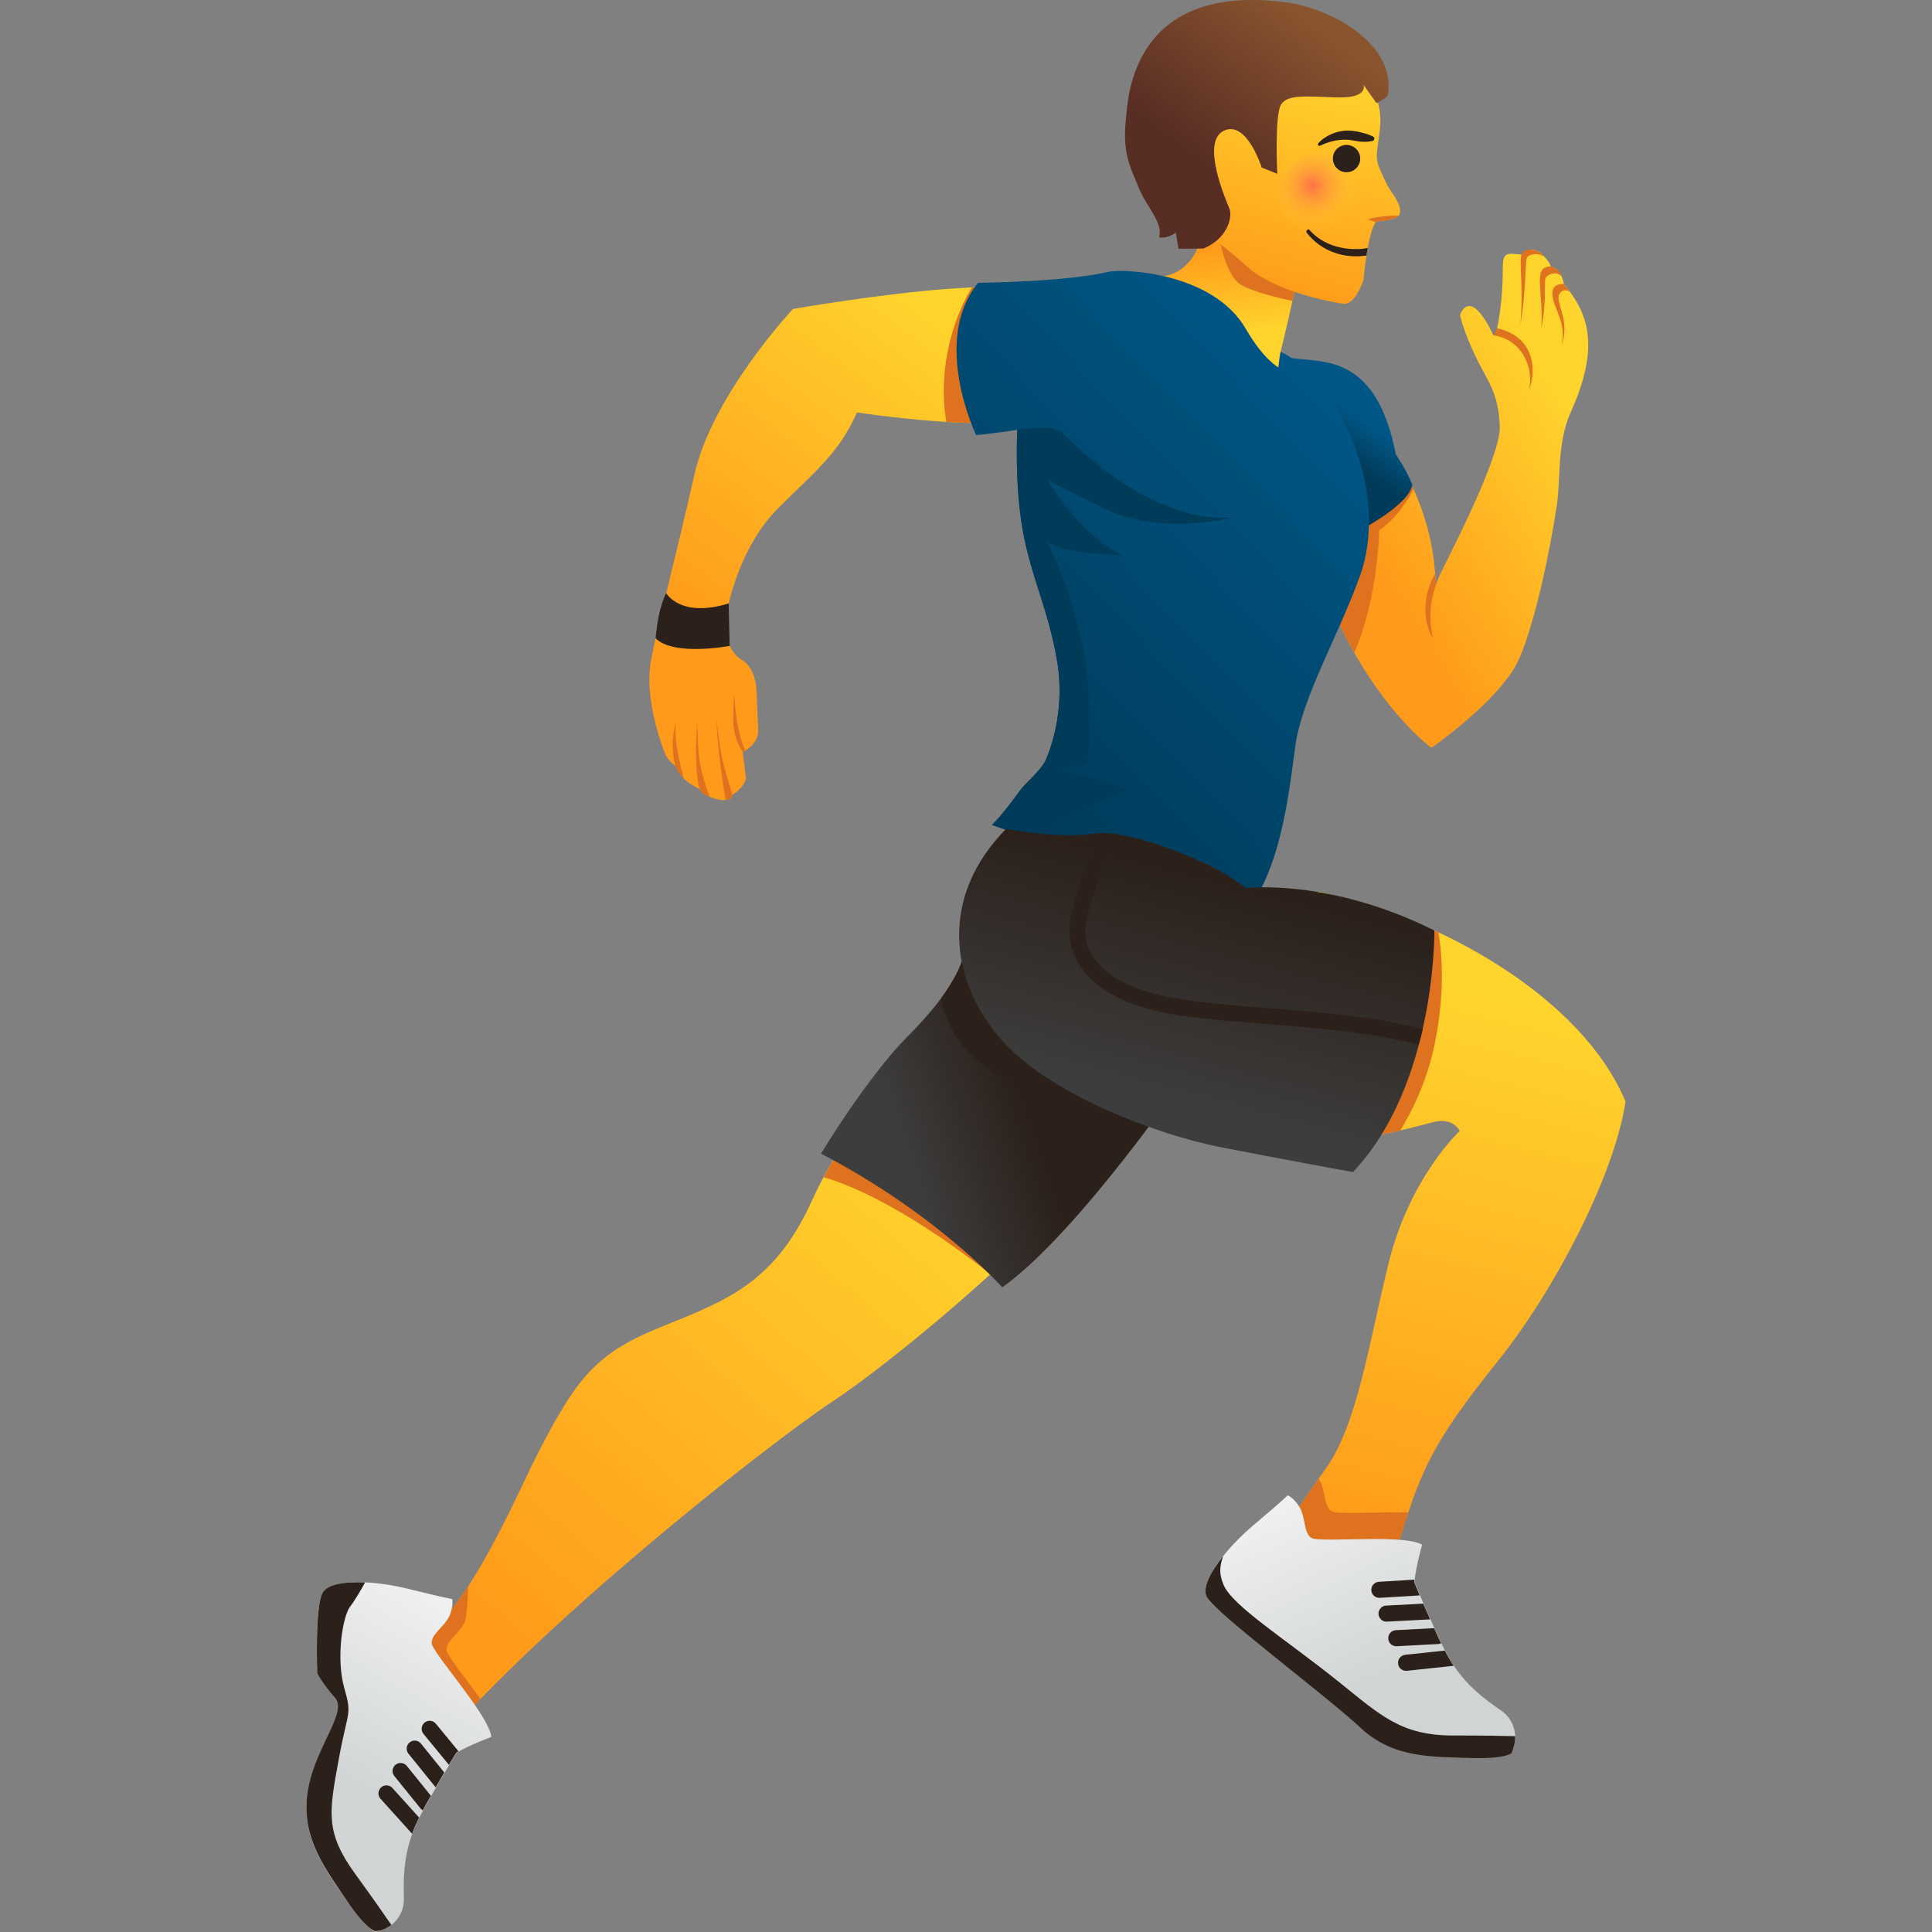 <?xml version="1.0" encoding="iso-8859-1"?>
<!-- Generator: Adobe Illustrator 24.1.2, SVG Export Plug-In . SVG Version: 6.00 Build 0)  -->
<svg version="1.1" xmlns="http://www.w3.org/2000/svg" xmlns:xlink="http://www.w3.org/1999/xlink" x="0px" y="0px"
	 viewBox="0 0 128 128" style="enable-background:new 0 0 128 128;" xml:space="preserve">
<rect x="0" y="0" width="128" height="128" fill="#808080" stroke="none"/>
<g id="_x31_F3C3">
	<g id="_x31_F3C3_1_">
		<g>
			
				<linearGradient id="SVGID_1_" gradientUnits="userSpaceOnUse" x1="1915.369" y1="76.052" x2="1944.273" y2="109.307" gradientTransform="matrix(-1 0 0 1 1978.214 0)">
				<stop  offset="4.528621e-07" style="stop-color:#FFD52D"/>
				<stop  offset="1" style="stop-color:#FF9A1A"/>
			</linearGradient>
			<path style="fill:url(#SVGID_1_);" d="M60.378,70.261c0,0-4.13,3.869-6.563,9.242c-2.433,5.372-5.474,6.588-9.86,8.346
				s-5.679,3.271-8.387,8.57c-1.572,3.076-6.76,15.501-9.956,11.448l1.915,9.657c6.164-8.331,23.245-21.788,27.696-24.719
				c3.93-2.588,14.918-11.576,19.624-18.292L60.378,70.261z"/>
			<path style="fill:#DE721E;" d="M31.009,105.109c-0.012,0.815-0.061,1.957-0.24,2.384c-0.322,0.77-1.467,1.372-1.117,2.025
				c0.343,0.64,1.307,1.838,2.189,3.039c-1.704,1.762-3.191,3.45-4.314,4.967l-1.915-9.657
				C27.157,109.827,29.167,107.933,31.009,105.109z"/>
			<path style="fill:#DE721E;" d="M54.569,77.989c0.56-1.046,1.165-2.02,1.77-2.897l4.833,0.297l7.763,5.908
				c-1.07,1.067-2.184,2.119-3.301,3.139C64.211,83.296,59.033,79.314,54.569,77.989z"/>
		</g>
		<g>
			
				<linearGradient id="SVGID_2_" gradientUnits="userSpaceOnUse" x1="1884.253" y1="64.225" x2="1893.279" y2="101.184" gradientTransform="matrix(-1 0 0 1 1978.214 0)">
				<stop  offset="4.528621e-07" style="stop-color:#FFD52D"/>
				<stop  offset="1" style="stop-color:#FF9A1A"/>
			</linearGradient>
			<path style="fill:url(#SVGID_2_);" d="M87.304,59.069c7.939,1.631,17.479,6.939,20.392,13.911
				c-0.753,5.005-4.823,12.66-8.403,17.124c-4.514,5.628-5.188,7.315-6.835,12.808c-1.675,5.588-0.363,4.93-0.363,4.93l-7.364-5.96
				c0,0,1.081-1.743,3.13-4.621c2.049-2.878,2.85-8.294,4.114-13.482c1.415-5.807,4.741-8.849,4.741-8.849s-0.416-0.895-1.665-0.608
				c-1.248,0.288-7.939,2.334-13.029,1.215c-5.09-1.119-6.371-1.599-6.371-1.599L87.304,59.069z"/>
			<path style="fill:#DE721E;" d="M87.354,97.981c0.027,0.04,0.052,0.064,0.079,0.109c0.432,0.714,0.245,1.996,0.978,2.096
				c0.908,0.124,3.116-0.03,4.89,0.023c-0.268,0.804-0.539,1.688-0.844,2.703c-0.844,2.816-0.929,4.044-0.806,4.571l-6.92-5.601
				C84.732,101.882,85.641,100.42,87.354,97.981z"/>
			<path style="fill:#DE721E;" d="M95.298,61.775c0.161,0.881,0.538,3.672-0.263,7.469c-0.503,2.383-1.452,4.322-2.255,5.647
				c-0.905,0.213-1.999,0.441-3.196,0.626l4.025-14.491C94.175,61.261,94.738,61.512,95.298,61.775z"/>
		</g>
		<g>
			
				<linearGradient id="SVGID_3_" gradientUnits="userSpaceOnUse" x1="1914.99" y1="20.948" x2="1931.268" y2="42.759" gradientTransform="matrix(-1 0 0 1 1978.214 0)">
				<stop  offset="4.528621e-07" style="stop-color:#FFD52D"/>
				<stop  offset="1" style="stop-color:#FF9A1A"/>
			</linearGradient>
			<path style="fill:url(#SVGID_3_);" d="M43.133,43.751c0.519-2.735,1.691-7.035,2.875-12.312
				c1.184-5.276,6.531-10.969,6.531-10.969s5.918-1.025,10.303-1.335c2.065-0.146,3.487-0.186,4.44-0.186l1.928,9.062
				c-1.266,0.03-3.556,0.064-5.537-0.009c-3.191-0.118-6.895-0.675-6.895-0.675c-1.185,2.654-2.62,3.763-5.143,6.257
				c-2.577,2.548-3.352,6.25-3.546,7.255c-0.194,1.005,0.156,2.363,1.085,2.901c0.929,0.538,0.949,2.051,0.949,2.051
				s0.065,1.455,0.112,2.518c0.047,1.063-1.028,1.493-1.028,1.493l0.216,1.788c-0.077,0.359-0.447,0.779-0.892,1.08
				c0.017,0.254-0.481,0.379-0.747,0.333c-0.27-0.047-0.524-0.119-0.764-0.21c-0.216-0.082-0.48-0.192-0.671-0.504
				c-0.698-0.397-1.154-0.61-1.585-1.525c-0.533-0.407-0.678-0.769-0.678-0.769S42.614,46.486,43.133,43.751z"/>
			<path style="fill:#DE721E;" d="M64.393,19.039c0.487-0.026,0.926-0.045,1.322-0.059l0.437,9.067
				c-0.819-0.002-1.674-0.013-2.479-0.043c-0.32-0.012-0.646-0.029-0.972-0.049c-0.154-0.885-0.251-2.057-0.094-3.496
				C62.917,21.608,64.039,19.611,64.393,19.039z"/>
			<path style="fill:#2B201A;" d="M44.138,39.3c0,0,0.943,1.67,4.139,0.678l0.064,2.813c0,0-3.691,0.71-4.905-0.502
				C43.634,40.098,44.138,39.3,44.138,39.3z"/>
			<path style="fill:#DE721E;" d="M49.377,49.719c-0.268-0.562-0.413-1.195-0.534-1.819c-0.096-0.625-0.149-1.298-0.225-1.94
				c-0.011,0.661-0.049,1.296-0.039,1.971c0.04,0.673,0.288,1.44,0.628,1.873L49.377,49.719z"/>
			<path style="fill:#DE721E;" d="M48.531,52.672c-0.26-0.847-0.471-1.513-0.675-2.376c-0.176-0.867-0.286-1.755-0.381-2.642
				c0.027,1.783,0.492,4.837,0.603,5.349C48.559,52.923,48.531,52.672,48.531,52.672z"/>
			<path style="fill:#DE721E;" d="M47.02,52.795c-0.29-0.774-0.584-1.73-0.698-2.557c-0.09-0.837-0.116-1.687-0.124-2.534
				c-0.06,0.846-0.102,1.694-0.08,2.549c0.016,0.865,0.128,1.763,0.231,2.038C46.546,52.65,47.02,52.795,47.02,52.795z"/>
			<path style="fill:#DE721E;" d="M45.305,51.592c-0.319-1.23-0.652-2.539-0.526-3.827c-0.137,0.63-0.248,1.28-0.199,1.927
				c0.037,0.647,0.102,0.72,0.154,1.055C44.878,51.096,45.305,51.592,45.305,51.592z"/>
		</g>
		<g>
			
				<linearGradient id="SVGID_4_" gradientUnits="userSpaceOnUse" x1="1873.345" y1="27.814" x2="1887.826" y2="36.561" gradientTransform="matrix(-1 0 0 1 1978.214 0)">
				<stop  offset="4.528621e-07" style="stop-color:#FFD52D"/>
				<stop  offset="1" style="stop-color:#FF9A1A"/>
			</linearGradient>
			<path style="fill:url(#SVGID_4_);" d="M92.423,30.152c0,0,2.093,2.961,2.572,6.995c0.07,0.584,0.115,1.1,0.147,1.566
				c0.101-0.29,0.226-0.59,0.381-0.898c1.259-2.507,3.931-7.838,3.841-9.601c-0.09-1.764-0.491-2.501-1.104-3.631
				c-1.258-2.318-1.53-3.706-1.53-3.706s0.609-1.989,2.181,1.275c0.244,0.507,0.573-1.997,0.629-3.241
				c0.071-1.571-0.139-2.137,0.675-2.097c0.222,0.011,0.788,0.108,0.696-0.029c0.2-0.276,0.847-0.392,1.302,0.109
				c0.174,0.192,0.398,0.386,0.534,0.759c0.599,0.174,0.77,0.701,0.862,1.159c0.164,0.196,0.35,0.432,0.581,0.774
				c1.01,1.494,1.746,3.578-0.113,7.695c-0.937,2.074-0.67,4.391-0.925,6.132c-0.473,3.22-1.505,8.023-2.532,10.292
				c-1.205,2.661-5.783,5.839-5.783,5.839s-3.723-2.642-6.653-9.396c-3.004-6.927-4.373-15.284-4.373-15.284
				S90.678,20.872,92.423,30.152z"/>
			<path style="fill:#DE721E;" d="M95.086,38.004c-0.57,0.916-1.056,2.778-0.153,4.29c-0.3-1.423-0.173-2.49,0.21-3.586
				L95.086,38.004z"/>
			<path style="fill:#DE721E;" d="M103.609,18.812c-0.929-0.006-0.756,0.715-0.737,0.887c0.09,0.734,0.97,1.828,0.557,3.168
				c0.584-1.301-0.188-2.58-0.175-3.171c0.008-0.292,0.334-0.645,0.767-0.352L103.609,18.812z"/>
			<path style="fill:#DE721E;" d="M102.747,17.653c-1.28-0.008-0.442,1.676-0.637,4.165c0.319-1.626,0.209-2.616,0.263-3.285
				c0.01-0.322,0.704-0.642,1.092-0.217C103.276,17.744,102.747,17.653,102.747,17.653z"/>
			<path style="fill:#DE721E;" d="M101.763,16.591c-0.283-0.056-0.715-0.133-0.921,0.183c-0.259,0.409,0.127,2.088-0.115,4.739
				c0.436-2.498,0.277-4.332,0.473-4.498c0.073-0.097,0.594-0.352,1.117,0C102.044,16.692,101.763,16.591,101.763,16.591z"/>
			<path style="fill:#DE721E;" d="M98.961,22.225c1.809,0.232,2.758,2.156,2.305,3.724c0.614-1.55,0.317-3.67-2.08-4.201
				L98.961,22.225z"/>
			<path style="fill:#DE721E;" d="M86.109,34.43l0.203-0.677l5.403-1.805l1.51-0.426c0.135,0.262,0.278,0.557,0.425,0.882
				c-0.006,0.013-0.874,1.797-2.277,2.721c0,0-0.034,4.356-1.644,8.118c-0.523-0.92-1.046-1.944-1.546-3.096
				C87.374,38.281,86.687,36.313,86.109,34.43z"/>
		</g>
		<g>
			
				<linearGradient id="SVGID_5_" gradientUnits="userSpaceOnUse" x1="1897.213" y1="22.359" x2="1898.023" y2="16.327" gradientTransform="matrix(-1 0 0 1 1978.214 0)">
				<stop  offset="4.528621e-07" style="stop-color:#FFD52D"/>
				<stop  offset="1" style="stop-color:#FF9A1A"/>
			</linearGradient>
			<path style="fill:url(#SVGID_5_);" d="M84.734,25.7l-10.2-7.636c1.028-0.011,1.885,0.086,2.59,0.232
				c2.625-0.448,2.785-4.061,2.785-4.061l6.242,2.622c-0.16,1.503-0.544,3.326-1.312,6.46C84.676,23.981,84.663,24.811,84.734,25.7z
				"/>
			<path style="fill:#DE721E;" d="M80.707,15.348l5.378,2.052c-0.098,0.721-0.248,1.542-0.46,2.535
				c-0.817-0.169-2.693-0.598-3.486-1.123C81.113,18.132,80.707,15.348,80.707,15.348z"/>
		</g>
		<g>
			
				<linearGradient id="SVGID_6_" gradientUnits="userSpaceOnUse" x1="1963.529" y1="-61.557" x2="1965.465" y2="-45.441" gradientTransform="matrix(-0.991 -0.134 -0.134 0.991 2023.742 327.781)">
				<stop  offset="4.528621e-07" style="stop-color:#FFD52D"/>
				<stop  offset="1" style="stop-color:#FF9A1A"/>
			</linearGradient>
			<path style="fill:url(#SVGID_6_);" d="M84.393,2.27c3.331,0.45,7.552,2.44,7.017,6.401l-0.178,1.331
				c-0.051,0.379,0,0.763,0.15,1.114c0.197,0.463,0.477,1.094,0.643,1.357c0.297,0.469,0.985,1.275,0.648,1.819
				c-0.175,0.283-1.493,0.383-1.493,0.383c-0.581,0.722-0.844,3.855-0.844,3.855s-0.521,1.704-1.346,1.593s-4.578-0.816-6.384-2.477
				c-3.046-2.8-7.307-4.731-6.459-11.006C76.643,2.964,81.22,1.841,84.393,2.27z"/>
			
				<linearGradient id="SVGID_7_" gradientUnits="userSpaceOnUse" x1="1963.471" y1="-64.004" x2="1969.049" y2="-53.902" gradientTransform="matrix(-0.991 -0.134 -0.134 0.991 2023.742 327.781)">
				<stop  offset="0" style="stop-color:#89542E"/>
				<stop  offset="1" style="stop-color:#582D24"/>
			</linearGradient>
			<path style="fill:url(#SVGID_7_);" d="M90.335,5.622c0,0,0.364,0.888-1.728,0.831c-2.092-0.057-3.234-0.211-3.709,0.434
				c-0.475,0.646-0.274,4.627-0.274,4.627l-1.032-0.412c0,0-1.002-3.193-2.527-2.431c-1.524,0.762,0.173,4.617,0.39,5.163
				c0.217,0.546-0.133,1.997-1.733,2.633l-1.645,0.017l-0.179-1.089c0,0-0.43,0.415-1.108,0.334c0.285-0.994-0.791-1.938-1.35-3.304
				c-0.558-1.366-1.124-2.29-0.822-4.766c0.124-1.011,0.317-8.891,10.641-7.495c2.654,0.359,7.182,2.547,6.706,6.065
				c-0.036,0.264-0.767,0.604-0.767,0.604L90.335,5.622z"/>
			
				<radialGradient id="SVGID_8_" cx="1959.281" cy="-52.771" r="3.128" gradientTransform="matrix(-0.989 -0.134 -0.134 0.991 2017.607 327.146)" gradientUnits="userSpaceOnUse">
				<stop  offset="0" style="stop-color:#FF7149"/>
				<stop  offset="1" style="stop-color:#FFD52D;stop-opacity:0"/>
			</radialGradient>
			<path style="fill:url(#SVGID_8_);" d="M84.731,12.551c-0.22,1.628,1.05,3.144,2.838,3.385s3.415-0.882,3.635-2.51
				s-1.05-3.144-2.838-3.385C86.579,9.799,84.951,10.923,84.731,12.551z"/>
			<g>
				<path style="fill:#2B201A;" d="M90.95,9.032c-0.284-0.131-0.577-0.213-0.869-0.281c-0.199-0.048-0.454-0.09-0.706-0.098
					c-1.194-0.037-2.058,0.779-2.062,0.906c-0.001,0.041,0.03,0.103,0.099,0.105c0.016,0.001,0.033-0.003,0.048-0.01l0.009-0.004
					c0.243-0.117,0.922-0.421,1.721-0.396c0.452,0.014,0.605,0.124,1.133,0.141c0.199,0.006,0.4-0.008,0.605-0.055
					C91,9.323,91.05,9.259,91.052,9.187c0.003-0.089-0.061-0.136-0.093-0.152L90.95,9.032z"/>
				
					<ellipse transform="matrix(0.137 -0.991 0.991 0.137 66.537 97.471)" style="fill:#2B201A;" cx="89.212" cy="10.547" rx="0.905" ry="0.906"/>
			</g>
			<path style="fill:#2B201A;" d="M89.238,16.942c0.675,0.091,1.25-0.005,1.293-0.012c0.02-0.151,0.049-0.296,0.087-0.509
				c-0.276,0.097-2.419,0.373-3.808-1.126c-0.095-0.103-0.098-0.149-0.201-0.055c-0.102,0.095-0.063,0.146,0.025,0.254
				C87.424,16.464,88.46,16.836,89.238,16.942z"/>
			<path style="fill:#DE721E;" d="M92.672,14.292c-0.176,0.283-1.493,0.383-1.493,0.383c-0.008,0.01-0.015,0.024-0.022,0.035
				c-0.304-0.096-0.533-0.169-0.533-0.169C91.364,14.269,92.672,14.292,92.672,14.292z"/>
		</g>
		<g>
			
				<linearGradient id="SVGID_9_" gradientUnits="userSpaceOnUse" x1="1888.391" y1="27.466" x2="1889.895" y2="29.485" gradientTransform="matrix(-1 0 0 1 1978.214 0)">
				<stop  offset="0" style="stop-color:#005686"/>
				<stop  offset="1" style="stop-color:#003C5A"/>
			</linearGradient>
			<path style="fill:url(#SVGID_9_);" d="M93.574,32.12c-0.323,1.849-6.312,4.46-6.312,4.46l-2.153-11.839
				c0,0-0.414-1.131,0.483-1.012c2.214,0.294,5.594-0.203,6.892,6.395C92.483,30.124,93.101,30.964,93.574,32.12z"/>
			<g>
				
					<linearGradient id="SVGID_10_" gradientUnits="userSpaceOnUse" x1="1890.503" y1="26.113" x2="1914.327" y2="49.219" gradientTransform="matrix(-1 0 0 1 1978.214 0)">
					<stop  offset="0" style="stop-color:#005686"/>
					<stop  offset="1" style="stop-color:#003C5A"/>
				</linearGradient>
				<path style="fill:url(#SVGID_10_);" d="M82.534,21.782c1.184,2.047,2.166,2.561,2.166,2.561l0.139-1.026
					c0,0,1.448,0.471,3.201,2.974c2.158,3.081,3.496,7.864,2.056,11.876s-3.88,8.111-4.296,11.373
					c-0.416,3.262-0.896,6.747-2.305,9.434s-0.992,1.631-0.992,1.631l-16.786-5.957c0,0,0.524-0.422,1.836-2.245
					c0.373-0.518,1.459-1.388,1.755-2.102c0.745-1.8,1.146-4.141,0.71-6.613c-0.608-3.454-1.729-5.5-2.273-8.634
					c-0.544-3.134-0.345-6.576-0.345-6.576s-1.773,0.272-2.73,0.346c0,0-3.006-6.228,0.131-10.088c0,0,5.736-0.043,8.666-0.73
					C74.392,17.788,80.361,18.026,82.534,21.782z"/>
				<path style="fill:#003C5A;" d="M70.295,28.618c0.647,0.547,5.618,5.961,11.288,5.682c0,0-4.718,1.233-8.434-0.623
					s-3.716-1.856-3.716-1.856s1.94,3.508,4.946,4.97c0,0-4.35-0.102-5.06-0.991c0,0,2.055,3.8,2.638,8.529s-0.013,6.33-0.013,6.33
					l-1.623,0.267l4.401,1.373l-6.777,3.14l-2.227-0.79c0,0,0.523-0.422,1.836-2.245c0.373-0.518,1.459-1.388,1.754-2.102
					c0.745-1.8,1.146-4.141,0.711-6.613c-0.608-3.454-1.729-5.5-2.273-8.634c-0.544-3.134-0.345-6.576-0.345-6.576
					S69.648,28.071,70.295,28.618z"/>
			</g>
		</g>
		<g>
			<g>
				
					<linearGradient id="SVGID_11_" gradientUnits="userSpaceOnUse" x1="1918.594" y1="75.738" x2="1908.575" y2="72.323" gradientTransform="matrix(-1 0 0 1 1978.214 0)">
					<stop  offset="0" style="stop-color:#3D3D3D"/>
					<stop  offset="0.813" style="stop-color:#2B201A"/>
				</linearGradient>
				<path style="fill:url(#SVGID_11_);" d="M78.917,70.741c0,0-7.395,10.905-12.517,14.55c0,0-4.299-4.855-12.005-8.858
					c0,0,3.02-5.029,5.718-7.746c3.099-3.12,3.657-4.78,4.009-6.347L78.917,70.741z"/>
				<path style="fill:#2B201A;" d="M77.098,69.704c0.564,0.447,1.113,0.894,1.625,1.33c-0.388,0.562-1.317,1.888-2.551,3.54
					c-4.342-0.755-7.993-1.943-10.678-3.776c-2.256-1.54-2.941-3.467-3.143-4.664c0.717-0.969,1.138-1.771,1.4-2.483l3.378,0.393
					L77.098,69.704z"/>
			</g>
			<g>
				
					<linearGradient id="SVGID_12_" gradientUnits="userSpaceOnUse" x1="1901.5" y1="72.82" x2="1897.668" y2="58.267" gradientTransform="matrix(-1 0 0 1 1978.214 0)">
					<stop  offset="0" style="stop-color:#3D3D3D"/>
					<stop  offset="1" style="stop-color:#2B201A"/>
				</linearGradient>
				<path style="fill:url(#SVGID_12_);" d="M95.029,61.643c0,0,0.144,10.161-5.394,16.013c0,0-4.412-0.807-8.702-1.639
					s-11.581-3.547-14.758-7.323c-3.201-3.805-3.97-9.242,0.48-13.783c0,0,3.297,0.672,5.794,0.32s7.683,1.983,8.803,2.718
					c1.12,0.736,1.313,0.895,1.313,0.895S87.964,58.142,95.029,61.643z"/>
				<path style="fill:#2B201A;" d="M93.998,69.211l0.27-1.03c-3.194-0.842-7.046-1.144-10.444-1.411
					c-2.905-0.229-5.65-0.444-7.453-0.955c-3.098-0.877-4.714-2.534-4.435-4.545c0.241-1.74,1.944-5.97,1.961-6.011l-1.146-0.033
					c-0.069,0.171-1.609,4.03-1.868,5.897c-0.133,0.957-0.152,4.201,5.199,5.717c1.904,0.539,4.7,0.758,7.658,0.992
					C87.095,68.096,90.895,68.394,93.998,69.211z"/>
			</g>
		</g>
		<g>
			
				<linearGradient id="SVGID_13_" gradientUnits="userSpaceOnUse" x1="1893.994" y1="97.419" x2="1887.244" y2="111.941" gradientTransform="matrix(-1 0 0 1 1978.214 0)">
				<stop  offset="0" style="stop-color:#F4F5F6"/>
				<stop  offset="1" style="stop-color:#D1D4D4"/>
			</linearGradient>
			<path style="fill:url(#SVGID_13_);" d="M100.267,115.793c0,0-0.734,0.064-3.07,0.022c-2.493-0.045-4.426,0.066-6.603-1.981
				c-2.177-2.047-6.401-4.907-6.401-4.907s-3.771-2.146-4.251-3.137c-0.48-0.991,1.332-3.255,3.151-4.785
				c1.802-1.516,2.223-1.936,2.223-1.936s0.398,0.146,0.786,0.788c0.432,0.714,0.245,1.996,0.978,2.096
				c1.409,0.192,5.954-0.288,7.139,0.384c0,0-0.436,1.527-0.505,2.467c0,0,0.432,1.136,1.593,3.673
				c0.958,2.094,1.833,3.277,4.135,4.841C100.244,113.861,100.588,114.877,100.267,115.793z"/>
			<path style="fill:#2B201A;" d="M79.941,105.789c-0.285-0.588,0.246-1.626,1.098-2.691c-0.26,0.72-0.261,1.183,0.01,1.867
				c0.563,1.423,4.091,3.6,7.704,6.505c2.713,2.182,4.087,3.511,7.501,3.511c2.084,0,3.407,0.025,4.127,0.045
				c0.008,0.255-0.025,0.514-0.114,0.766l-0.125,0.358c0,0-0.418,0.402-2.753,0.32c-2.516-0.088-5.09,0.032-7.267-2.015
				C87.944,112.409,80.421,106.781,79.941,105.789z"/>
			<path style="fill:#2B201A;" d="M93.153,110.698c-0.268,0-0.498-0.203-0.527-0.477c-0.031-0.292,0.18-0.555,0.472-0.586
				l2.618-0.28c0.188,0.36,0.383,0.693,0.593,1.008l-3.1,0.332C93.192,110.697,93.173,110.698,93.153,110.698z"/>
			<path style="fill:#2B201A;" d="M92.535,109.067c-0.009,0.001-0.019,0.001-0.028,0.001c-0.281,0-0.516-0.221-0.531-0.505
				c-0.016-0.294,0.21-0.545,0.502-0.56l2.533-0.133c0.089,0.196,0.175,0.388,0.274,0.604c0.064,0.14,0.128,0.267,0.192,0.4
				c-0.058,0.025-0.119,0.044-0.185,0.047L92.535,109.067z"/>
			<path style="fill:#2B201A;" d="M91.86,107.439c-0.281,0-0.516-0.221-0.53-0.505c-0.016-0.294,0.21-0.545,0.502-0.56l2.46-0.129
				c0.127,0.296,0.283,0.65,0.458,1.042l-2.862,0.15C91.878,107.439,91.869,107.439,91.86,107.439z"/>
			<path style="fill:#2B201A;" d="M91.384,105.862c-0.279,0-0.514-0.217-0.531-0.5c-0.018-0.293,0.206-0.546,0.498-0.564
				l2.356-0.143c-0.005,0.049-0.013,0.102-0.016,0.148c0,0,0.11,0.289,0.367,0.898l-2.642,0.16
				C91.405,105.862,91.395,105.862,91.384,105.862z"/>
		</g>
		<g>
			
				<linearGradient id="SVGID_14_" gradientUnits="userSpaceOnUse" x1="2562.931" y1="-102.401" x2="2556.09" y2="-87.685" gradientTransform="matrix(-0.588 -0.809 -0.809 0.588 1454.409 2237.632)">
				<stop  offset="0" style="stop-color:#F4F5F6"/>
				<stop  offset="1" style="stop-color:#D1D4D4"/>
			</linearGradient>
			<path style="fill:url(#SVGID_14_);" d="M25.243,127.891L24.881,128c0,0-0.537-0.125-1.876-2.044
				c-1.429-2.048-3.018-4.108-2.645-7.076c0.372-2.968,2.7-5.416,1.844-6.379c-0.856-0.963-1.183-1.637-1.183-1.637
				s-0.167-4.359,0.35-5.331c0.518-0.972,3.41-0.834,5.715-0.258c2.283,0.57,2.87,0.665,2.87,0.665s0.116,0.408-0.174,1.1
				c-0.322,0.77-1.467,1.372-1.117,2.025c0.673,1.255,3.732,4.658,3.887,6.013c0,0-1.489,0.544-2.288,1.041
				c0,0-0.663,1.018-2.028,3.451c-1.127,2.008-1.568,3.412-1.477,6.198C26.789,126.737,26.171,127.613,25.243,127.891z"/>
			<path style="fill:#2B201A;" d="M21.37,105.532c0.307-0.577,1.457-0.756,2.818-0.692c-0.256,0.466-0.657,1.162-0.984,1.59
				c-0.527,0.69-0.938,3.493-0.4,5.383c0.537,1.89,0.244,1.408-0.379,4.838c-0.622,3.43-0.894,4.741,1.113,7.508
				c1.225,1.689,1.982,2.777,2.39,3.372c-0.201,0.157-0.43,0.282-0.686,0.358l-0.362,0.06c0,0-0.57-0.054-1.877-1.996
				c-1.408-2.092-3.018-4.108-2.645-7.076c0.373-2.968,2.7-5.416,1.844-6.379c-0.856-0.963-1.183-1.637-1.183-1.637
				S20.852,106.504,21.37,105.532z"/>
			<path style="fill:#2B201A;" d="M25.174,119.129c-0.157-0.217-0.129-0.523,0.075-0.708c0.218-0.197,0.553-0.18,0.751,0.039
				l1.766,1.958c-0.18,0.364-0.334,0.718-0.465,1.073l-2.09-2.318C25.198,119.16,25.186,119.145,25.174,119.129z"/>
			<path style="fill:#2B201A;" d="M26.127,117.669c-0.006-0.007-0.012-0.015-0.017-0.022c-0.165-0.228-0.125-0.548,0.095-0.727
				c0.229-0.186,0.563-0.15,0.747,0.078l1.596,1.975c-0.106,0.187-0.21,0.37-0.327,0.577c-0.076,0.135-0.14,0.261-0.21,0.391
				c-0.054-0.032-0.105-0.07-0.147-0.122L26.127,117.669z"/>
			<path style="fill:#2B201A;" d="M27.044,116.165c-0.165-0.228-0.125-0.548,0.095-0.727c0.229-0.186,0.563-0.15,0.747,0.078
				l1.55,1.918c-0.164,0.277-0.358,0.611-0.572,0.984l-1.803-2.232C27.055,116.18,27.05,116.173,27.044,116.165z"/>
			<path style="fill:#2B201A;" d="M28.038,114.852c-0.164-0.226-0.127-0.544,0.092-0.724c0.226-0.187,0.562-0.154,0.748,0.073
				l1.5,1.826c-0.042,0.024-0.09,0.049-0.129,0.074c0,0-0.169,0.259-0.509,0.825l-1.682-2.048
				C28.05,114.869,28.044,114.861,28.038,114.852z"/>
		</g>
	</g>
</g>
<g id="Layer_1">
</g>
</svg>
